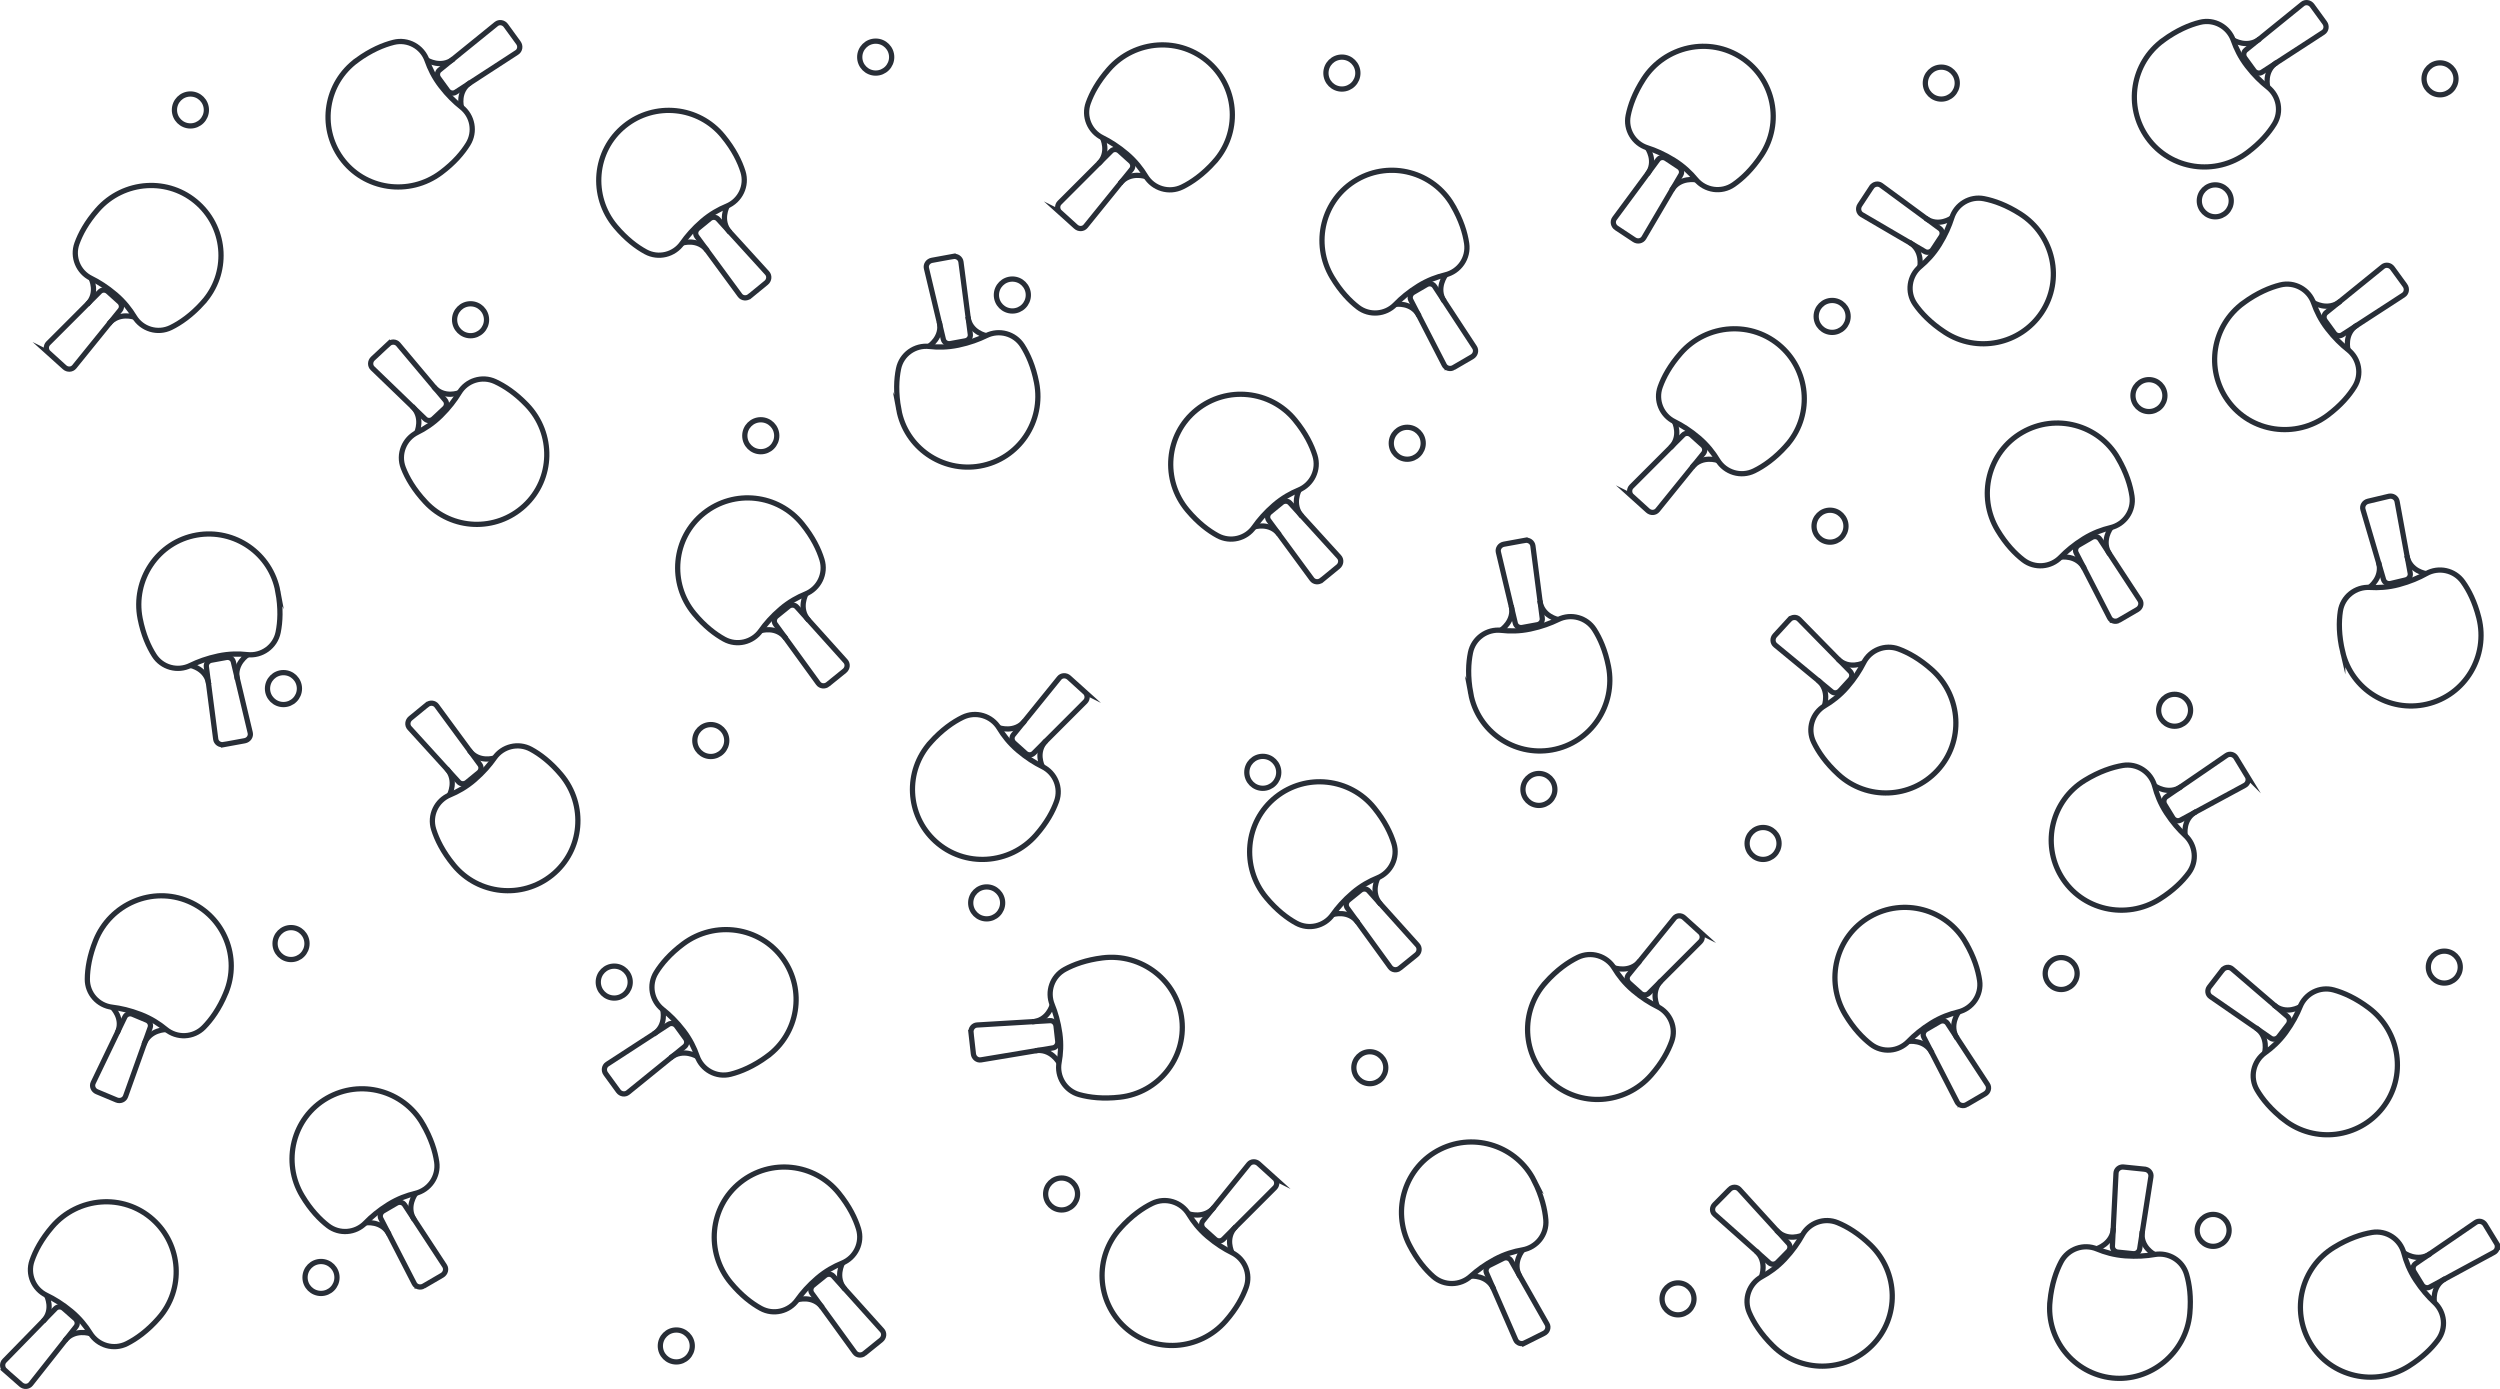 <?xml version="1.0" encoding="UTF-8"?>
<svg id="Capa_2" data-name="Capa 2" xmlns="http://www.w3.org/2000/svg" viewBox="0 0 1906.4 1059.19">
  <defs>
    <style>
      .cls-1 {
        fill: none;
        stroke: #282e37;
        stroke-miterlimit: 10;
        stroke-width: 4px;
      }
    </style>
  </defs>
  <g id="Capa_1-2" data-name="Capa 1">
    <g>
      <path class="cls-1" d="M1772.72,17.4l-9.59-13.18c-1.76-2.42-5.09-2.94-7.3-1.15l-43.25,35.07c-1.81,1.47-2.11,4.18-.66,6.17l6.89,9.48c1.44,1.98,4.11,2.54,6.07,1.27l46.69-30.35c2.39-1.55,2.92-4.88,1.16-7.3Z"/>
      <path class="cls-1" d="M1649.61,30.68c-23.79,17.31-29.14,50.55-12.04,74.43,17.55,24.52,51.97,29.37,76.12,11.31,10.06-7.52,16.51-15.17,20.65-21.86,5.75-9.29,3.53-21.42-5.06-28.16-4.9-3.84-10.4-9.12-15.73-16.06-5.17-6.72-8.4-13.51-10.44-19.41-3.64-10.55-14.7-16.63-25.52-13.91-7.87,1.97-17.42,5.97-27.99,13.65Z"/>
      <path class="cls-1" d="M1729.28,66.41s-3.26-12.14,6.95-18.84"/>
      <path class="cls-1" d="M1703,30.51s10.81,6.67,20.33-.97"/>
    </g>
    <g>
      <path class="cls-1" d="M1615.81,473.01l14.09-8.21c2.58-1.51,3.44-4.77,1.88-7.15l-30.52-46.57c-1.28-1.95-3.95-2.52-6.07-1.28l-10.12,5.9c-2.12,1.23-2.94,3.84-1.87,5.91l25.48,49.51c1.3,2.53,4.56,3.39,7.15,1.89Z"/>
      <path class="cls-1" d="M1615.03,349.18c-14.82-25.42-47.35-34.1-72.84-19.5-26.17,14.99-34.47,48.74-18.95,74.59,6.46,10.77,13.42,17.96,19.66,22.76,8.66,6.65,20.95,5.68,28.53-2.19,4.32-4.48,10.13-9.42,17.56-14.03,7.21-4.46,14.29-6.99,20.36-8.42,10.86-2.56,18.03-12.95,16.42-23.99-1.17-8.03-4.18-17.93-10.75-29.22Z"/>
      <path class="cls-1" d="M1571.44,424.84s12.41-2.01,18.04,8.81"/>
      <path class="cls-1" d="M1609.81,402.32s-7.73,10.08-1.09,20.32"/>
    </g>
    <g>
      <path class="cls-1" d="M808.33,161.98l12.12,10.91c2.22,2,5.59,1.82,7.38-.39l35.03-43.29c1.47-1.82,1.19-4.53-.63-6.17l-8.71-7.84c-1.82-1.64-4.55-1.63-6.2.02l-39.37,39.38c-2.01,2.01-1.84,5.38.38,7.38Z"/>
      <path class="cls-1" d="M926.01,123.42c19.68-21.87,18.01-55.5-3.68-75.31-22.26-20.34-56.94-17.94-76.81,4.74-8.28,9.44-13,18.26-15.66,25.67-3.69,10.28.99,21.69,10.8,26.5,5.59,2.74,12.07,6.77,18.72,12.44,6.45,5.5,11.02,11.47,14.24,16.82,5.75,9.56,17.83,13.21,27.86,8.31,7.29-3.56,15.8-9.45,24.54-19.16Z"/>
      <path class="cls-1" d="M840.65,105.01s5.71,11.2-2.88,19.87"/>
      <path class="cls-1" d="M873.81,134.67s-11.96-4.28-19.68,5.17"/>
    </g>
    <g>
      <path class="cls-1" d="M395.32,32.66l-9.59-13.18c-1.76-2.42-5.09-2.94-7.3-1.15l-43.25,35.07c-1.81,1.47-2.11,4.18-.66,6.17l6.89,9.48c1.44,1.98,4.11,2.54,6.07,1.27l46.69-30.35c2.39-1.55,2.92-4.88,1.16-7.3Z"/>
      <path class="cls-1" d="M272.2,45.95c-23.79,17.31-29.14,50.55-12.04,74.43,17.55,24.52,51.97,29.37,76.12,11.31,10.06-7.52,16.51-15.17,20.65-21.86,5.75-9.29,3.53-21.42-5.06-28.16-4.9-3.84-10.4-9.12-15.73-16.06-5.17-6.72-8.4-13.51-10.44-19.41-3.64-10.55-14.7-16.63-25.52-13.91-7.87,1.97-17.42,5.97-27.99,13.65Z"/>
      <path class="cls-1" d="M351.88,81.68s-3.26-12.14,6.95-18.84"/>
      <path class="cls-1" d="M325.6,45.78s10.81,6.67,20.33-.97"/>
    </g>
    <g>
      <path class="cls-1" d="M296.27,262.31l-11.91,11.13c-2.19,2.04-2.3,5.41-.25,7.39l40.09,38.65c1.68,1.62,4.41,1.58,6.2-.09l8.56-8c1.79-1.67,2.02-4.39.52-6.18l-35.82-42.63c-1.83-2.18-5.2-2.3-7.39-.26Z"/>
      <path class="cls-1" d="M324.48,382.88c20.08,21.5,53.73,22.75,75.35,2.86,22.2-20.42,22.81-55.17,1.94-76.94-8.69-9.06-17.07-14.54-24.22-17.83-9.92-4.57-21.69-.89-27.33,8.46-3.22,5.33-7.79,11.43-14.02,17.57-6.04,5.95-12.38,9.99-17.99,12.73-10.02,4.9-14.71,16.62-10.69,27.03,2.92,7.57,8.05,16.56,16.96,26.11Z"/>
      <path class="cls-1" d="M350.22,299.44s-11.65,4.71-19.55-4.59"/>
      <path class="cls-1" d="M317.8,329.91s5.3-11.54-3.44-20.05"/>
    </g>
    <g>
      <path class="cls-1" d="M37.14,269.18l12.12,10.91c2.22,2,5.59,1.82,7.38-.39l35.03-43.29c1.47-1.82,1.19-4.53-.63-6.17l-8.71-7.84c-1.82-1.64-4.55-1.63-6.2.02l-39.37,39.38c-2.01,2.01-1.84,5.38.38,7.38Z"/>
      <path class="cls-1" d="M154.81,230.62c19.68-21.87,18.01-55.5-3.68-75.31-22.26-20.34-56.94-17.94-76.81,4.74-8.28,9.44-13,18.26-15.66,25.67-3.69,10.28.99,21.69,10.8,26.5,5.59,2.74,12.07,6.77,18.72,12.44,6.45,5.5,11.02,11.47,14.24,16.82,5.75,9.56,17.83,13.21,27.86,8.31,7.29-3.56,15.8-9.45,24.54-19.16Z"/>
      <path class="cls-1" d="M69.45,212.22s5.71,11.2-2.88,19.87"/>
      <path class="cls-1" d="M102.61,241.88s-11.96-4.28-19.68,5.17"/>
    </g>
    <g>
      <path class="cls-1" d="M170.57,567.8l16.04-2.94c2.94-.54,4.86-3.31,4.2-6.08l-12.89-54.17c-.54-2.27-2.86-3.71-5.27-3.27l-11.53,2.11c-2.41.44-4.07,2.61-3.77,4.92l7.14,55.22c.37,2.83,3.14,4.74,6.08,4.2Z"/>
      <path class="cls-1" d="M211.9,451.08c-5.3-28.94-32.95-48.15-61.88-43.08-29.71,5.21-48.98,34.13-43.16,63.72,2.42,12.32,6.52,21.45,10.76,28.08,5.88,9.2,17.78,12.46,27.58,7.63,5.58-2.75,12.73-5.42,21.28-7.23,8.29-1.75,15.81-1.72,22.02-1.01,11.08,1.28,21.35-6.05,23.59-16.98,1.63-7.95,2.17-18.29-.19-31.14Z"/>
      <path class="cls-1" d="M145.2,507.43s12.35,2.32,13.98,14.42"/>
      <path class="cls-1" d="M188.94,499.28s-10.7,6.85-7.93,18.74"/>
    </g>
    <g>
      <path class="cls-1" d="M325.62,537.44l-12.61,10.33c-2.31,1.89-2.65,5.25-.73,7.36l37.49,41.17c1.57,1.73,4.3,1.86,6.2.31l9.07-7.42c1.9-1.55,2.3-4.25.92-6.13l-32.97-44.87c-1.69-2.3-5.04-2.63-7.35-.74Z"/>
      <path class="cls-1" d="M345.92,659.6c18.64,22.76,52.14,26.2,75,7.76,23.48-18.93,26.35-53.57,6.94-76.65-8.08-9.61-16.09-15.62-23.01-19.37-9.6-5.21-21.59-2.3-27.82,6.66-3.56,5.11-8.51,10.9-15.13,16.62-6.41,5.54-13,9.16-18.78,11.53-10.32,4.24-15.76,15.63-12.43,26.28,2.42,7.74,6.95,17.05,15.23,27.16Z"/>
      <path class="cls-1" d="M377.03,578.01s-11.93,3.95-19.21-5.86"/>
      <path class="cls-1" d="M342.7,606.3s6.04-11.17-2.13-20.24"/>
    </g>
    <g>
      <path class="cls-1" d="M73.87,832.51l15.04,6.29c2.76,1.15,5.88-.13,6.84-2.81l18.76-52.43c.79-2.2-.37-4.67-2.63-5.62l-10.81-4.52c-2.26-.95-4.83-.04-5.85,2.07l-24.14,50.18c-1.24,2.57.04,5.69,2.8,6.84Z"/>
      <path class="cls-1" d="M172.19,757.23c11.35-27.15-1.34-58.33-28.36-69.87-27.74-11.84-59.67,1.88-70.93,29.86-4.69,11.65-6.24,21.54-6.3,29.41-.09,10.92,8.1,20.14,18.95,21.44,6.18.74,13.62,2.4,21.78,5.56,7.91,3.06,14.19,7.18,19,11.17,8.59,7.12,21.2,6.58,29.04-1.36,5.7-5.77,11.79-14.14,16.83-26.2Z"/>
      <path class="cls-1" d="M85.54,768.07s9.09,8.68,3.85,19.71"/>
      <path class="cls-1" d="M126.64,785.1s-12.7-.09-16.87,11.38"/>
    </g>
    <g>
      <path class="cls-1" d="M323.06,980.68l14.09-8.21c2.58-1.51,3.44-4.77,1.88-7.15l-30.52-46.57c-1.28-1.95-3.95-2.52-6.07-1.28l-10.12,5.9c-2.12,1.23-2.94,3.84-1.87,5.91l25.48,49.51c1.3,2.53,4.56,3.39,7.15,1.89Z"/>
      <path class="cls-1" d="M322.28,856.85c-14.82-25.42-47.35-34.1-72.84-19.5-26.17,14.99-34.47,48.74-18.95,74.59,6.46,10.77,13.42,17.96,19.66,22.76,8.66,6.65,20.95,5.68,28.53-2.19,4.32-4.48,10.13-9.42,17.56-14.03,7.21-4.46,14.29-6.99,20.36-8.42,10.86-2.56,18.03-12.95,16.42-23.99-1.17-8.03-4.18-17.93-10.75-29.22Z"/>
      <path class="cls-1" d="M278.69,932.51s12.41-2.01,18.04,8.81"/>
      <path class="cls-1" d="M317.06,909.99s-7.73,10.08-1.09,20.32"/>
    </g>
    <g>
      <path class="cls-1" d="M3.83,1045.08l12.25,10.76c2.25,1.97,5.61,1.76,7.38-.48l34.52-43.7c1.45-1.83,1.14-4.54-.7-6.16l-8.8-7.74c-1.84-1.62-4.57-1.58-6.2.09l-38.9,39.84c-1.99,2.04-1.78,5.4.47,7.38Z"/>
      <path class="cls-1" d="M121.05,1005.14c19.42-22.1,17.35-55.71-4.56-75.26-22.5-20.08-57.14-17.27-76.75,5.64-8.17,9.54-12.79,18.42-15.36,25.86-3.57,10.32,1.25,21.67,11.11,26.37,5.62,2.68,12.14,6.62,18.86,12.22,6.51,5.42,11.16,11.34,14.44,16.65,5.86,9.49,17.99,13,27.95,7.98,7.24-3.65,15.69-9.64,24.31-19.45Z"/>
      <path class="cls-1" d="M35.48,987.74s5.84,11.13-2.65,19.91"/>
      <path class="cls-1" d="M68.98,1017.01s-12.01-4.14-19.62,5.4"/>
    </g>
    <g>
      <path class="cls-1" d="M461.93,818.79l9.59,13.18c1.76,2.42,5.09,2.94,7.3,1.15l43.25-35.07c1.81-1.47,2.11-4.18.66-6.17l-6.89-9.48c-1.44-1.98-4.11-2.54-6.07-1.27l-46.69,30.35c-2.39,1.55-2.92,4.88-1.16,7.3Z"/>
      <path class="cls-1" d="M585.05,805.51c23.79-17.31,29.14-50.55,12.04-74.43-17.55-24.52-51.97-29.37-76.12-11.31-10.06,7.52-16.51,15.17-20.65,21.86-5.75,9.29-3.53,21.42,5.06,28.16,4.9,3.84,10.4,9.12,15.73,16.06,5.17,6.72,8.4,13.51,10.44,19.41,3.64,10.55,14.7,16.63,25.52,13.91,7.87-1.97,17.42-5.97,27.99-13.65Z"/>
      <path class="cls-1" d="M505.37,769.78s3.26,12.14-6.95,18.84"/>
      <path class="cls-1" d="M531.65,805.68s-10.81-6.67-20.33.97"/>
    </g>
    <g>
      <path class="cls-1" d="M631.31,521.81l12.68-10.25c2.33-1.88,2.68-5.23.77-7.35l-37.24-41.4c-1.56-1.74-4.29-1.89-6.19-.35l-9.11,7.37c-1.91,1.54-2.33,4.24-.95,6.13l32.7,45.07c1.67,2.31,5.02,2.66,7.35.78Z"/>
      <path class="cls-1" d="M611.73,399.54c-18.5-22.88-51.98-26.51-74.95-8.21-23.59,18.79-26.67,53.41-7.4,76.6,8.02,9.66,15.99,15.71,22.89,19.51,9.57,5.26,21.57,2.43,27.86-6.5,3.59-5.09,8.58-10.85,15.23-16.53,6.45-5.51,13.06-9.08,18.85-11.42,10.35-4.18,15.85-15.54,12.59-26.2-2.37-7.76-6.85-17.09-15.07-27.25Z"/>
      <path class="cls-1" d="M580.14,480.94s11.96-3.87,19.17,5.97"/>
      <path class="cls-1" d="M614.64,452.85s-6.11,11.14,2.01,20.25"/>
    </g>
    <g>
      <path class="cls-1" d="M827.22,527.62l-12.12-10.91c-2.22-2-5.59-1.82-7.38.39l-35.03,43.29c-1.47,1.82-1.19,4.53.63,6.17l8.71,7.84c1.82,1.64,4.55,1.63,6.2-.02l39.37-39.38c2.01-2.01,1.84-5.38-.38-7.38Z"/>
      <path class="cls-1" d="M709.55,566.18c-19.68,21.87-18.01,55.5,3.68,75.31,22.26,20.34,56.94,17.94,76.81-4.74,8.28-9.44,13-18.26,15.66-25.67,3.69-10.28-.99-21.69-10.8-26.5-5.59-2.74-12.07-6.77-18.72-12.44-6.45-5.5-11.02-11.47-14.24-16.82-5.75-9.56-17.83-13.21-27.86-8.31-7.29,3.56-15.8,9.45-24.54,19.16Z"/>
      <path class="cls-1" d="M794.91,584.59s-5.71-11.2,2.88-19.87"/>
      <path class="cls-1" d="M761.75,554.93s11.96,4.28,19.68-5.17"/>
    </g>
    <g>
      <path class="cls-1" d="M726.71,195.57l-16.04,2.94c-2.94.54-4.86,3.31-4.2,6.08l12.89,54.17c.54,2.27,2.86,3.71,5.27,3.27l11.53-2.11c2.41-.44,4.07-2.61,3.77-4.92l-7.14-55.22c-.37-2.83-3.14-4.74-6.08-4.2Z"/>
      <path class="cls-1" d="M685.38,312.3c5.3,28.94,32.95,48.15,61.88,43.08,29.71-5.21,48.98-34.13,43.16-63.72-2.42-12.32-6.52-21.45-10.76-28.08-5.88-9.2-17.78-12.46-27.58-7.63-5.58,2.75-12.73,5.42-21.28,7.23-8.29,1.75-15.81,1.72-22.02,1.01-11.08-1.28-21.35,6.05-23.59,16.98-1.63,7.95-2.17,18.29.19,31.14Z"/>
      <path class="cls-1" d="M752.08,255.95s-12.35-2.32-13.98-14.42"/>
      <path class="cls-1" d="M708.34,264.09s10.7-6.85,7.93-18.74"/>
    </g>
    <g>
      <path class="cls-1" d="M571.66,225.93l12.61-10.33c2.31-1.89,2.65-5.25.73-7.36l-37.49-41.17c-1.57-1.73-4.3-1.86-6.2-.31l-9.07,7.42c-1.9,1.55-2.3,4.25-.92,6.13l32.97,44.87c1.69,2.3,5.04,2.63,7.35.74Z"/>
      <path class="cls-1" d="M551.35,103.78c-18.64-22.76-52.14-26.2-75-7.76-23.48,18.93-26.35,53.57-6.94,76.65,8.08,9.61,16.09,15.62,23.01,19.37,9.6,5.21,21.59,2.3,27.82-6.66,3.56-5.11,8.51-10.9,15.13-16.62,6.41-5.54,13-9.16,18.78-11.53,10.32-4.24,15.76-15.63,12.43-26.28-2.42-7.74-6.95-17.05-15.23-27.16Z"/>
      <path class="cls-1" d="M520.24,185.37s11.93-3.95,19.21,5.86"/>
      <path class="cls-1" d="M554.58,157.08s-6.04,11.17,2.13,20.24"/>
    </g>
    <g>
      <path class="cls-1" d="M1244.48,378.46l12.12,10.91c2.22,2,5.59,1.82,7.38-.39l35.03-43.29c1.47-1.82,1.19-4.53-.63-6.17l-8.71-7.84c-1.82-1.64-4.55-1.63-6.2.02l-39.37,39.38c-2.01,2.01-1.84,5.38.38,7.38Z"/>
      <path class="cls-1" d="M1362.15,339.9c19.68-21.87,18.01-55.5-3.68-75.31-22.26-20.34-56.94-17.94-76.81,4.74-8.28,9.44-13,18.26-15.66,25.67-3.69,10.28.99,21.69,10.8,26.5,5.59,2.74,12.07,6.77,18.72,12.44,6.45,5.5,11.02,11.47,14.24,16.82,5.75,9.56,17.83,13.21,27.86,8.31,7.29-3.56,15.8-9.45,24.54-19.16Z"/>
      <path class="cls-1" d="M1276.79,321.49s5.71,11.2-2.88,19.87"/>
      <path class="cls-1" d="M1309.96,351.15s-11.96-4.28-19.68,5.17"/>
    </g>
    <g>
      <path class="cls-1" d="M1067.45,738.29l12.68-10.25c2.33-1.88,2.68-5.23.77-7.35l-37.24-41.4c-1.56-1.74-4.29-1.89-6.19-.35l-9.11,7.37c-1.91,1.54-2.33,4.24-.95,6.13l32.7,45.07c1.67,2.31,5.02,2.66,7.35.78Z"/>
      <path class="cls-1" d="M1047.88,616.02c-18.5-22.88-51.98-26.51-74.95-8.21-23.59,18.79-26.67,53.41-7.4,76.6,8.02,9.66,15.99,15.71,22.89,19.51,9.57,5.26,21.57,2.43,27.86-6.5,3.59-5.09,8.58-10.85,15.23-16.53,6.45-5.51,13.06-9.08,18.85-11.42,10.35-4.18,15.85-15.54,12.59-26.2-2.37-7.76-6.85-17.09-15.07-27.25Z"/>
      <path class="cls-1" d="M1016.28,697.42s11.96-3.87,19.17,5.97"/>
      <path class="cls-1" d="M1050.79,669.33s-6.11,11.14,2.01,20.25"/>
    </g>
    <g>
      <path class="cls-1" d="M1296.28,710.67l-12.12-10.91c-2.22-2-5.59-1.82-7.38.39l-35.03,43.29c-1.47,1.82-1.19,4.53.63,6.17l8.71,7.84c1.82,1.64,4.55,1.63,6.2-.02l39.37-39.38c2.01-2.01,1.84-5.38-.38-7.38Z"/>
      <path class="cls-1" d="M1178.61,749.23c-19.68,21.87-18.01,55.5,3.68,75.31,22.26,20.34,56.94,17.94,76.81-4.74,8.28-9.44,13-18.26,15.66-25.67,3.69-10.28-.99-21.69-10.8-26.5-5.59-2.74-12.07-6.77-18.72-12.44-6.45-5.5-11.02-11.47-14.24-16.82-5.75-9.56-17.83-13.21-27.86-8.31-7.29,3.56-15.8,9.45-24.54,19.16Z"/>
      <path class="cls-1" d="M1263.97,767.64s-5.71-11.2,2.88-19.87"/>
      <path class="cls-1" d="M1230.81,737.98s11.96,4.28,19.68-5.17"/>
    </g>
    <g>
      <path class="cls-1" d="M1162.85,412.05l-16.04,2.94c-2.94.54-4.86,3.31-4.2,6.08l12.89,54.17c.54,2.27,2.86,3.71,5.27,3.27l11.53-2.11c2.41-.44,4.07-2.61,3.77-4.92l-7.14-55.22c-.37-2.83-3.14-4.74-6.08-4.2Z"/>
      <path class="cls-1" d="M1121.52,528.78c5.3,28.94,32.95,48.15,61.88,43.08,29.71-5.21,48.98-34.13,43.16-63.72-2.42-12.32-6.52-21.45-10.76-28.08-5.88-9.2-17.78-12.46-27.58-7.63-5.58,2.75-12.73,5.42-21.28,7.23-8.29,1.75-15.81,1.72-22.02,1.01-11.08-1.28-21.35,6.05-23.59,16.98-1.63,7.95-2.17,18.29.19,31.14Z"/>
      <path class="cls-1" d="M1188.22,472.43s-12.35-2.32-13.98-14.42"/>
      <path class="cls-1" d="M1144.49,480.58s10.7-6.85,7.93-18.74"/>
    </g>
    <g>
      <path class="cls-1" d="M1007.81,442.41l12.61-10.33c2.31-1.89,2.65-5.25.73-7.36l-37.49-41.17c-1.57-1.73-4.3-1.86-6.2-.31l-9.07,7.42c-1.9,1.55-2.3,4.25-.92,6.13l32.97,44.87c1.69,2.3,5.04,2.63,7.35.74Z"/>
      <path class="cls-1" d="M987.5,320.26c-18.64-22.76-52.14-26.2-75-7.76-23.48,18.93-26.35,53.57-6.94,76.65,8.08,9.61,16.09,15.62,23.01,19.37,9.6,5.21,21.59,2.3,27.82-6.66,3.56-5.11,8.51-10.9,15.13-16.62,6.41-5.54,13-9.16,18.78-11.53,10.32-4.24,15.76-15.63,12.43-26.28-2.42-7.74-6.95-17.05-15.23-27.16Z"/>
      <path class="cls-1" d="M956.39,401.85s11.93-3.95,19.21,5.86"/>
      <path class="cls-1" d="M990.72,373.56s-6.04,11.17,2.13,20.24"/>
    </g>
    <g>
      <path class="cls-1" d="M1108.46,280.26l14.09-8.21c2.58-1.51,3.44-4.77,1.88-7.15l-30.52-46.57c-1.28-1.95-3.95-2.52-6.07-1.28l-10.12,5.9c-2.12,1.23-2.94,3.84-1.87,5.91l25.48,49.51c1.3,2.53,4.56,3.39,7.15,1.89Z"/>
      <path class="cls-1" d="M1107.68,156.43c-14.82-25.42-47.35-34.1-72.84-19.5-26.17,14.99-34.47,48.74-18.95,74.59,6.46,10.77,13.42,17.96,19.66,22.76,8.66,6.65,20.95,5.68,28.53-2.19,4.32-4.48,10.13-9.42,17.56-14.03,7.21-4.46,14.29-6.99,20.36-8.42,10.86-2.56,18.03-12.95,16.42-23.99-1.17-8.03-4.18-17.93-10.75-29.22Z"/>
      <path class="cls-1" d="M1064.09,232.09s12.41-2.01,18.04,8.81"/>
      <path class="cls-1" d="M1102.46,209.57s-7.73,10.08-1.09,20.32"/>
    </g>
    <g>
      <path class="cls-1" d="M1232.67,173.84l13.6,8.99c2.5,1.65,5.8.97,7.24-1.48l28.21-48.01c1.18-2.01.51-4.66-1.54-6.01l-9.78-6.46c-2.05-1.35-4.74-.94-6.13.94l-33.09,44.79c-1.69,2.29-1.02,5.59,1.48,7.24Z"/>
      <path class="cls-1" d="M1343.32,118.24c16.22-24.55,9.57-57.56-14.81-73.93-25.04-16.81-58.97-9.29-75.26,16.09-6.78,10.57-10.15,19.99-11.68,27.71-2.13,10.71,4.2,21.3,14.61,24.6,5.93,1.88,12.94,4.9,20.36,9.52,7.2,4.48,12.6,9.7,16.58,14.52,7.11,8.6,19.6,10.42,28.78,4.08,6.68-4.61,14.22-11.69,21.42-22.59Z"/>
      <path class="cls-1" d="M1256.17,112.71s7.31,10.23.1,20.08"/>
      <path class="cls-1" d="M1293.37,137.12s-12.46-2.46-18.7,8.03"/>
    </g>
    <g>
      <path class="cls-1" d="M659.17,1032.07l12.68-10.25c2.33-1.88,2.68-5.23.77-7.35l-37.24-41.4c-1.56-1.74-4.29-1.89-6.19-.35l-9.11,7.37c-1.91,1.54-2.33,4.24-.95,6.13l32.7,45.07c1.67,2.31,5.02,2.66,7.35.78Z"/>
      <path class="cls-1" d="M639.6,909.8c-18.5-22.88-51.98-26.51-74.95-8.21-23.59,18.79-26.67,53.41-7.4,76.6,8.02,9.66,15.99,15.71,22.89,19.51,9.57,5.26,21.57,2.43,27.86-6.5,3.59-5.09,8.58-10.85,15.23-16.53,6.45-5.51,13.06-9.08,18.85-11.42,10.35-4.18,15.85-15.54,12.59-26.2-2.37-7.76-6.85-17.09-15.07-27.25Z"/>
      <path class="cls-1" d="M608,991.2s11.96-3.87,19.17,5.97"/>
      <path class="cls-1" d="M642.5,963.11s-6.11,11.14,2.01,20.25"/>
    </g>
    <g>
      <path class="cls-1" d="M971.8,898.27l-12.12-10.91c-2.22-2-5.59-1.82-7.38.39l-35.03,43.29c-1.47,1.82-1.19,4.53.63,6.17l8.71,7.84c1.82,1.64,4.55,1.63,6.2-.02l39.37-39.38c2.01-2.01,1.84-5.38-.38-7.38Z"/>
      <path class="cls-1" d="M854.13,936.83c-19.68,21.87-18.01,55.5,3.68,75.31,22.26,20.34,56.94,17.94,76.81-4.74,8.28-9.44,13-18.26,15.66-25.67,3.69-10.28-.99-21.69-10.8-26.5-5.59-2.74-12.07-6.77-18.72-12.44-6.45-5.5-11.02-11.47-14.24-16.82-5.75-9.56-17.83-13.21-27.86-8.31-7.29,3.56-15.8,9.45-24.54,19.16Z"/>
      <path class="cls-1" d="M939.49,955.23s-5.71-11.2,2.88-19.87"/>
      <path class="cls-1" d="M906.32,925.57s11.96,4.28,19.68-5.17"/>
    </g>
    <g>
      <path class="cls-1" d="M740.44,787.41l1.83,16.2c.34,2.97,2.97,5.07,5.78,4.6l54.93-9.14c2.3-.38,3.9-2.6,3.62-5.03l-1.31-11.64c-.28-2.44-2.32-4.24-4.65-4.1l-55.58,3.33c-2.84.17-4.95,2.8-4.61,5.78Z"/>
      <path class="cls-1" d="M854.05,836.65c29.24-3.3,50.3-29.57,47.23-58.78-3.15-29.99-30.69-51.21-60.61-47.43-12.46,1.57-21.85,5.03-28.76,8.81-9.58,5.24-13.65,16.88-9.51,26.99,2.36,5.76,4.54,13.07,5.75,21.73,1.17,8.4.63,15.89-.51,22.03-2.04,10.97,4.57,21.72,15.32,24.7,7.82,2.17,18.09,3.42,31.08,1.95Z"/>
      <path class="cls-1" d="M802.41,766.24s-3.16,12.16-15.35,12.95"/>
      <path class="cls-1" d="M807.54,810.43s-6.1-11.14-18.15-9.19"/>
    </g>
    <g>
      <path class="cls-1" d="M1162.82,1024.03l14.58-7.3c2.67-1.34,3.74-4.54,2.33-7.01l-27.49-48.42c-1.15-2.03-3.78-2.76-5.97-1.67l-10.48,5.24c-2.19,1.1-3.18,3.64-2.25,5.78l22.27,51.03c1.14,2.61,4.34,3.68,7.01,2.34Z"/>
      <path class="cls-1" d="M1169.93,900.41c-13.17-26.31-45.08-37.04-71.45-24.1-27.07,13.29-37.5,46.44-23.66,73.23,5.77,11.16,12.25,18.78,18.17,23.96,8.22,7.19,20.55,7,28.61-.37,4.59-4.2,10.71-8.76,18.42-12.88,7.48-3.99,14.7-6.07,20.86-7.11,11-1.86,18.82-11.77,17.91-22.89-.66-8.08-3.03-18.16-8.87-29.85Z"/>
      <path class="cls-1" d="M1121.6,973.14s12.51-1.22,17.45,9.95"/>
      <path class="cls-1" d="M1161.33,953.11s-8.36,9.57-2.38,20.21"/>
    </g>
    <g>
      <path class="cls-1" d="M1364.5,472.56l-11.02,12.01c-2.02,2.2-1.87,5.57.32,7.38l42.95,35.44c1.8,1.49,4.52,1.24,6.18-.57l7.92-8.63c1.66-1.81,1.68-4.54.04-6.2l-39-39.74c-2-2.03-5.36-1.89-7.38.31Z"/>
      <path class="cls-1" d="M1401.92,590.6c21.68,19.89,55.32,18.54,75.34-2.95,20.56-22.07,18.49-56.76-4-76.86-9.36-8.37-18.14-13.18-25.52-15.91-10.24-3.79-21.7.78-26.6,10.54-2.8,5.56-6.88,12-12.62,18.6-5.56,6.4-11.57,10.91-16.96,14.08-9.62,5.66-13.38,17.71-8.58,27.78,3.49,7.32,9.3,15.89,18.93,24.72Z"/>
      <path class="cls-1" d="M1421.15,505.42s-11.25,5.6-19.84-3.07"/>
      <path class="cls-1" d="M1391.17,538.3s4.4-11.92-4.98-19.73"/>
    </g>
    <g>
      <path class="cls-1" d="M1499.63,842.33l14.09-8.21c2.58-1.51,3.44-4.77,1.88-7.15l-30.52-46.57c-1.28-1.95-3.95-2.52-6.07-1.28l-10.12,5.9c-2.12,1.23-2.94,3.84-1.87,5.91l25.48,49.51c1.3,2.53,4.56,3.39,7.15,1.89Z"/>
      <path class="cls-1" d="M1498.84,718.51c-14.82-25.42-47.35-34.1-72.84-19.5-26.17,14.99-34.47,48.74-18.95,74.59,6.46,10.77,13.42,17.96,19.66,22.76,8.66,6.65,20.95,5.68,28.53-2.19,4.32-4.48,10.13-9.42,17.56-14.03,7.21-4.46,14.29-6.99,20.36-8.42,10.86-2.56,18.03-12.95,16.42-23.99-1.17-8.03-4.18-17.93-10.75-29.22Z"/>
      <path class="cls-1" d="M1455.25,794.17s12.41-2.01,18.04,8.81"/>
      <path class="cls-1" d="M1493.62,771.65s-7.73,10.08-1.09,20.32"/>
    </g>
    <g>
      <path class="cls-1" d="M1318.94,906.99l-11.46,11.6c-2.1,2.13-2.08,5.5.05,7.39l41.61,37c1.75,1.55,4.47,1.4,6.19-.34l8.23-8.34c1.72-1.74,1.84-4.47.27-6.2l-37.51-41.16c-1.92-2.11-5.29-2.09-7.39.04Z"/>
      <path class="cls-1" d="M1351.98,1026.33c20.93,20.68,54.6,20.57,75.4-.17,21.36-21.29,20.57-56.04-1.16-76.95-9.05-8.71-17.64-13.84-24.92-16.84-10.1-4.17-21.71-.02-26.97,9.55-3,5.46-7.32,11.74-13.3,18.12-5.79,6.19-11.97,10.48-17.46,13.44-9.82,5.3-14.03,17.2-9.6,27.44,3.22,7.44,8.71,16.23,18,25.41Z"/>
      <path class="cls-1" d="M1374.34,941.92s-11.45,5.18-19.72-3.8"/>
      <path class="cls-1" d="M1343.17,973.66s4.84-11.75-4.25-19.9"/>
    </g>
    <g>
      <path class="cls-1" d="M1713.57,591.68l-8.5-13.91c-1.56-2.55-4.84-3.34-7.19-1.73l-45.92,31.49c-1.93,1.32-2.43,4-1.16,6.09l6.11,10c1.28,2.09,3.9,2.86,5.95,1.75l48.97-26.51c2.51-1.36,3.3-4.63,1.74-7.18Z"/>
      <path class="cls-1" d="M1589.79,595.06c-25.1,15.35-33.09,48.06-17.96,73.23,15.53,25.85,49.45,33.44,74.97,17.37,10.63-6.69,17.67-13.8,22.34-20.14,6.47-8.8,5.24-21.07-2.79-28.48-4.57-4.22-9.63-9.93-14.39-17.26-4.61-7.11-7.29-14.13-8.85-20.18-2.78-10.8-13.32-17.75-24.33-15.91-8,1.34-17.84,4.55-28.99,11.37Z"/>
      <path class="cls-1" d="M1666.35,637.05s-2.27-12.36,8.43-18.22"/>
      <path class="cls-1" d="M1643.02,599.17s10.24,7.52,20.34.66"/>
    </g>
    <g>
      <path class="cls-1" d="M1427.18,142.8l-8.96,13.62c-1.64,2.5-.96,5.8,1.5,7.24l48.06,28.12c2.02,1.18,4.66.5,6.01-1.55l6.44-9.79c1.35-2.05.93-4.74-.95-6.13l-44.85-33c-2.29-1.69-5.6-1.01-7.24,1.49Z"/>
      <path class="cls-1" d="M1482.99,253.33c24.58,16.17,57.58,9.46,73.9-14.96,16.76-25.07,9.17-58.99-16.24-75.23-10.58-6.76-20.01-10.11-27.74-11.63-10.72-2.1-21.29,4.24-24.57,14.66-1.87,5.94-4.88,12.95-9.48,20.38-4.47,7.2-9.68,12.62-14.49,16.61-8.59,7.12-10.38,19.62-4.03,28.79,4.62,6.67,11.72,14.2,22.64,21.38Z"/>
      <path class="cls-1" d="M1488.35,166.17s-10.21,7.33-20.08.14"/>
      <path class="cls-1" d="M1464.02,203.42s2.44-12.47-8.07-18.68"/>
    </g>
    <g>
      <path class="cls-1" d="M1903.6,947.79l-8.5-13.91c-1.56-2.55-4.84-3.34-7.19-1.73l-45.92,31.49c-1.93,1.32-2.43,4-1.16,6.09l6.11,10c1.28,2.09,3.9,2.86,5.95,1.75l48.97-26.51c2.51-1.36,3.3-4.63,1.74-7.18Z"/>
      <path class="cls-1" d="M1779.82,951.17c-25.1,15.35-33.09,48.06-17.96,73.23,15.53,25.85,49.45,33.44,74.97,17.37,10.63-6.69,17.67-13.8,22.34-20.14,6.47-8.8,5.24-21.07-2.79-28.48-4.57-4.22-9.63-9.93-14.39-17.26-4.61-7.11-7.29-14.13-8.85-20.18-2.78-10.8-13.32-17.75-24.33-15.91-8,1.34-17.84,4.55-28.99,11.37Z"/>
      <path class="cls-1" d="M1856.38,993.16s-2.27-12.36,8.43-18.22"/>
      <path class="cls-1" d="M1833.06,955.27s10.24,7.52,20.34.66"/>
    </g>
    <g>
      <path class="cls-1" d="M1635.53,891.59l-16.22-1.66c-2.98-.3-5.59,1.82-5.73,4.67l-2.76,55.62c-.12,2.33,1.71,4.36,4.15,4.61l11.66,1.19c2.44.25,4.64-1.37,5-3.67l8.57-55.02c.44-2.82-1.69-5.43-4.66-5.73Z"/>
      <path class="cls-1" d="M1563.24,992.12c-3,29.27,18.19,55.44,47.38,58.65s56.56-19.09,59.24-49.13c1.12-12.51-.27-22.42-2.49-29.97-3.08-10.48-13.59-16.93-24.35-15.03-6.13,1.08-13.73,1.65-22.45.99-8.45-.64-15.66-2.76-21.42-5.18-10.28-4.33-22.19-.15-27.4,9.72-3.78,7.18-7.19,16.95-8.52,29.95Z"/>
      <path class="cls-1" d="M1643.02,956.65s-11.21-5.68-9.39-17.75"/>
      <path class="cls-1" d="M1598.75,952.25s12.18-3.59,12.85-15.78"/>
    </g>
    <g>
      <path class="cls-1" d="M1694.73,739.76l-9.96,12.91c-1.83,2.37-1.39,5.71.95,7.33l45.81,31.66c1.92,1.33,4.61.85,6.11-1.1l7.16-9.28c1.5-1.94,1.28-4.66-.49-6.18l-42.24-36.28c-2.16-1.86-5.5-1.43-7.33.94Z"/>
      <path class="cls-1" d="M1742.07,854.18c23.3,17.97,56.7,13.76,74.82-9.36,18.6-23.74,13.59-58.13-10.53-76.24-10.04-7.54-19.19-11.59-26.78-13.68-10.53-2.9-21.55,2.63-25.6,12.77-2.31,5.78-5.84,12.54-10.99,19.61-5,6.85-10.6,11.86-15.69,15.47-9.1,6.46-11.83,18.78-6.18,28.41,4.1,7,10.62,15.04,20.96,23.02Z"/>
      <path class="cls-1" d="M1753.97,767.67s-10.74,6.54-20.03-1.37"/>
      <path class="cls-1" d="M1726.9,802.98s3.37-12.25-6.64-19.23"/>
    </g>
    <g>
      <path class="cls-1" d="M1833.94,217.67l-9.59-13.18c-1.76-2.42-5.09-2.94-7.3-1.15l-43.25,35.07c-1.81,1.47-2.11,4.18-.66,6.17l6.89,9.48c1.44,1.98,4.11,2.54,6.07,1.27l46.69-30.35c2.39-1.55,2.92-4.88,1.16-7.3Z"/>
      <path class="cls-1" d="M1710.83,230.96c-23.79,17.31-29.14,50.55-12.04,74.43,17.55,24.52,51.97,29.37,76.12,11.31,10.06-7.52,16.51-15.17,20.65-21.86,5.75-9.29,3.53-21.42-5.06-28.16-4.9-3.84-10.4-9.12-15.73-16.06-5.17-6.72-8.4-13.51-10.44-19.41-3.64-10.55-14.7-16.63-25.52-13.91-7.87,1.97-17.42,5.97-27.99,13.65Z"/>
      <path class="cls-1" d="M1790.5,266.69s-3.26-12.14,6.95-18.84"/>
      <path class="cls-1" d="M1764.22,230.79s10.81,6.67,20.33-.97"/>
    </g>
    <g>
      <path class="cls-1" d="M1821.62,378.47l-15.86,3.77c-2.91.69-4.67,3.56-3.87,6.3l15.71,53.42c.66,2.24,3.05,3.56,5.44,2.99l11.4-2.71c2.39-.57,3.93-2.82,3.51-5.12l-10.03-54.77c-.51-2.8-3.38-4.57-6.29-3.88Z"/>
      <path class="cls-1" d="M1786.47,497.2c6.81,28.62,35.43,46.36,64.05,39.78,29.39-6.76,47.12-36.65,39.76-65.89-3.07-12.18-7.64-21.08-12.22-27.48-6.36-8.88-18.41-11.51-27.94-6.17-5.43,3.04-12.43,6.08-20.87,8.33-8.19,2.18-15.7,2.55-21.93,2.16-11.14-.7-21.01,7.16-22.67,18.2-1.21,8.02-1.2,18.37,1.82,31.08Z"/>
      <path class="cls-1" d="M1850.12,437.43s-12.46-1.67-14.71-13.67"/>
      <path class="cls-1" d="M1806.87,447.86s10.32-7.4,6.93-19.13"/>
    </g>
    <circle class="cls-1" cx="667.78" cy="43.55" r="12.18"/>
    <circle class="cls-1" cx="771.99" cy="224.97" r="12.18"/>
    <circle class="cls-1" cx="1073.11" cy="338.01" r="12.18"/>
    <circle class="cls-1" cx="145.2" cy="83.85" r="12.18"/>
    <circle class="cls-1" cx="358.83" cy="243.83" r="12.18"/>
    <circle class="cls-1" cx="216.16" cy="525.09" r="12.18"/>
    <circle class="cls-1" cx="542.02" cy="564.71" r="12.18"/>
    <circle class="cls-1" cx="1023.28" cy="55.73" r="12.18"/>
    <circle class="cls-1" cx="580.14" cy="332.27" r="12.18"/>
    <circle class="cls-1" cx="962.95" cy="588.95" r="12.18"/>
    <circle class="cls-1" cx="1173.51" cy="602.01" r="12.18"/>
    <circle class="cls-1" cx="1395.49" cy="401.25" r="12.18"/>
    <circle class="cls-1" cx="1397.12" cy="241.29" r="12.18"/>
    <circle class="cls-1" cx="1480.36" cy="63.38" r="12.18"/>
    <circle class="cls-1" cx="1689.28" cy="153.15" r="12.18"/>
    <circle class="cls-1" cx="1638.69" cy="301.68" r="12.18"/>
    <circle class="cls-1" cx="1860.66" cy="60.12" r="12.18"/>
    <circle class="cls-1" cx="1658.27" cy="541.62" r="12.18"/>
    <circle class="cls-1" cx="1571.77" cy="742.38" r="12.18"/>
    <circle class="cls-1" cx="1863.93" cy="737.48" r="12.18"/>
    <circle class="cls-1" cx="1687.65" cy="938.24" r="12.18"/>
    <circle class="cls-1" cx="1279.6" cy="990.47" r="12.18"/>
    <circle class="cls-1" cx="809.53" cy="910.49" r="12.18"/>
    <circle class="cls-1" cx="515.73" cy="1026.38" r="12.18"/>
    <circle class="cls-1" cx="244.79" cy="974.15" r="12.18"/>
    <circle class="cls-1" cx="221.93" cy="719.53" r="12.18"/>
    <circle class="cls-1" cx="468.4" cy="748.91" r="12.18"/>
    <circle class="cls-1" cx="752.4" cy="688.51" r="12.18"/>
    <circle class="cls-1" cx="1044.56" cy="814.19" r="12.18"/>
    <circle class="cls-1" cx="1344.45" cy="643.19" r="12.18"/>
  </g>
</svg>